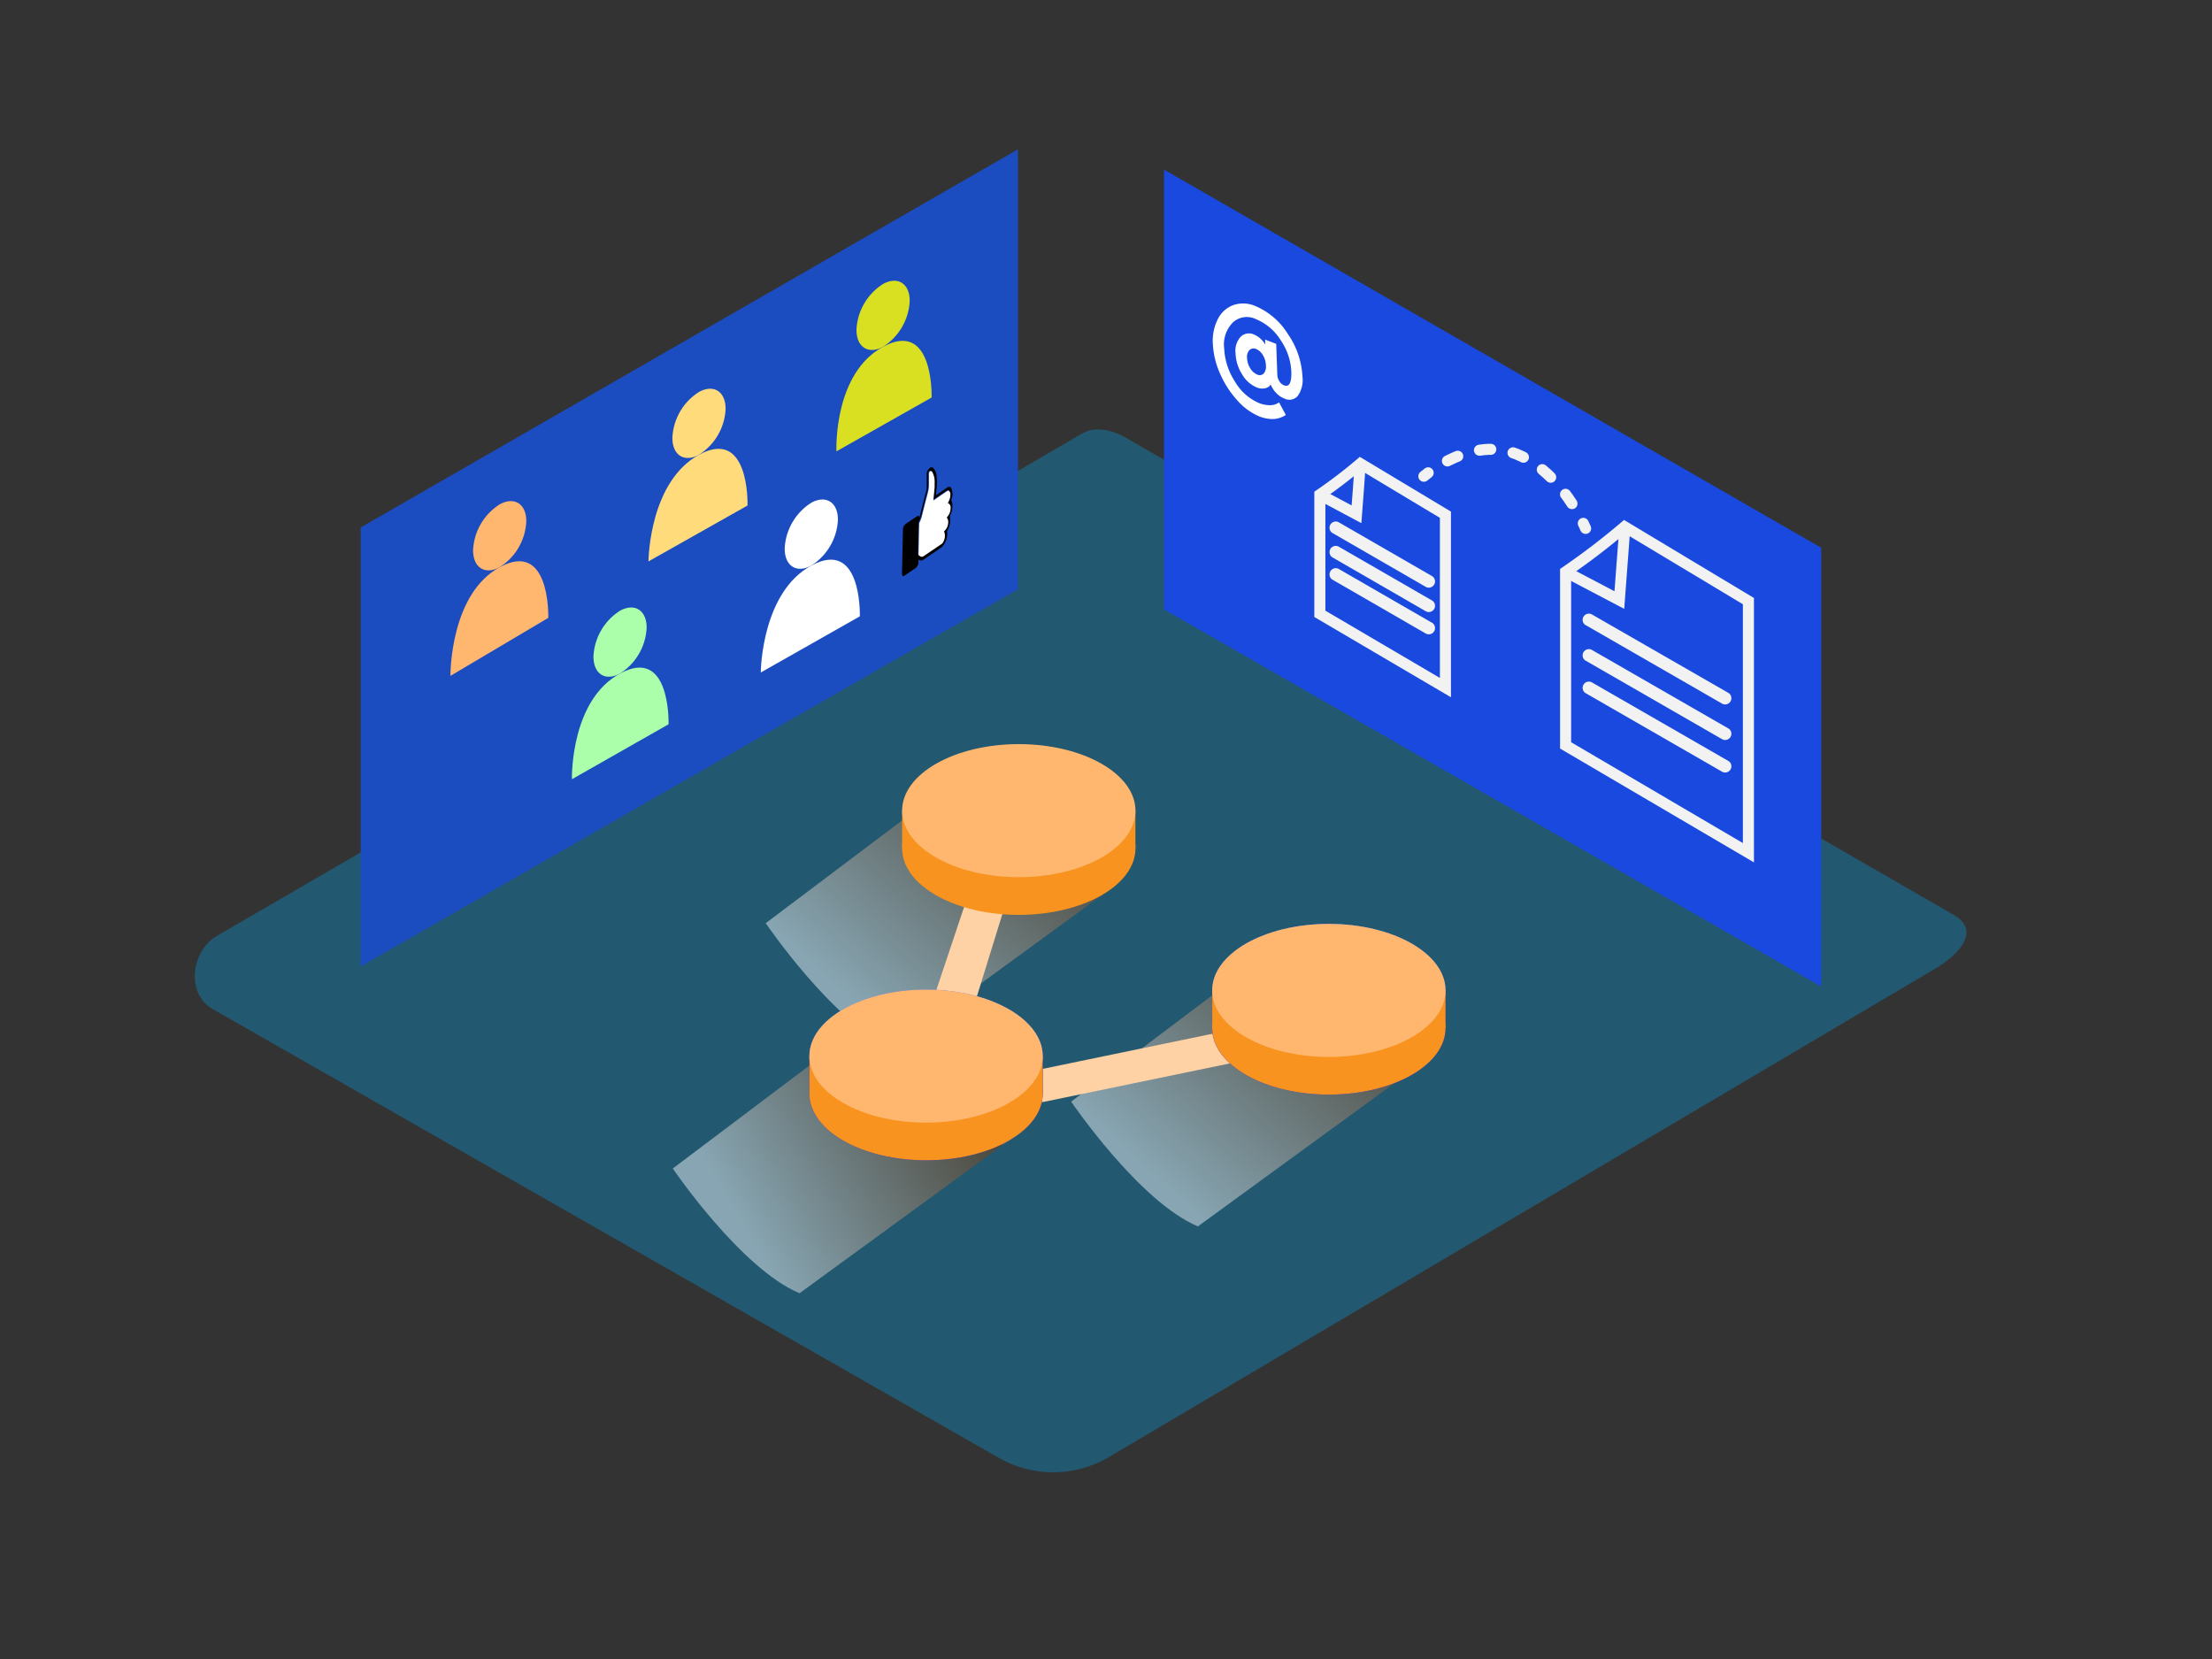 <svg xmlns="http://www.w3.org/2000/svg" xmlns:xlink="http://www.w3.org/1999/xlink" viewBox="0 0 400 300"><rect x="0" y="0" width="400" height="300" fill="#333333" stroke="none"/><defs><linearGradient id="linear-gradient" x1="1908.27" y1="141.01" x2="1871.65" y2="181.17" gradientTransform="translate(-1717.57)" gradientUnits="userSpaceOnUse"><stop offset="0" stop-color="#78b46a"/><stop offset="0.03" stop-color="#7f3500"/><stop offset="1" stop-color="#fff"/></linearGradient><linearGradient id="linear-gradient-2" x1="1963.49" y1="173.28" x2="1926.88" y2="213.44" xlink:href="#linear-gradient"/><linearGradient id="linear-gradient-3" x1="175.71" y1="195.31" x2="133.27" y2="219.97" gradientTransform="matrix(1, 0, 0, 1, 0, 0)" xlink:href="#linear-gradient"/></defs><title>ZZ</title><g style="isolation:isolate"><g id="Layer_2" data-name="Layer 2"><path d="M200.16,263.7l149.21-88.19c4.75-2.67,8.83-7,4.19-9.92L203.82,79.29c-2.25-1.39-5.66-2.3-7.94-1L39.25,169.22c-4.75,2.76-5.6,10.46-.85,13.22l142.1,81.12A19.84,19.84,0,0,0,200.16,263.7Z" fill="#225870"/><path d="M168.06,144.64l-29.59,22.3s12.26,18.08,22.92,22.56l40.86-29.8" opacity="0.46" fill="url(#linear-gradient)" style="mix-blend-mode:multiply"/><path d="M223.29,176.91l-29.59,22.3s12.26,18.08,22.92,22.56L257.48,192" opacity="0.46" fill="url(#linear-gradient-2)" style="mix-blend-mode:multiply"/><polygon points="65.23 95.39 65.23 174.74 184.07 106.54 184.07 27.02 65.23 95.39" fill="#1949df"/><polygon points="65.23 95.39 65.23 174.74 184.07 106.54 184.07 27.02 65.23 95.39" fill="#225870" opacity="0.28"/><polygon points="329.33 99.05 329.33 178.39 210.49 110.19 210.49 30.67 329.33 99.05" fill="#1949df"/><path d="M90.45,102.52c8.91-4.76,8.71,8.51,8.7,9.21l-17.7,10.49C81.45,121.47,81.53,107.28,90.45,102.52Z" fill="#ffb66e"/><path d="M90.42,91.17c2.66-1.42,4.78,0,4.75,3.14a10.35,10.35,0,0,1-4.86,8.28c-2.66,1.42-4.79,0-4.76-3.14A10.36,10.36,0,0,1,90.42,91.17Z" fill="#ffb66e"/><path d="M126.48,82.19c8.91-4.76,8.71,8.52,8.7,9.22l-17.92,10.11C117.27,100.79,117.57,87,126.48,82.19Z" fill="#ffdb7b"/><path d="M126.45,70.85c2.66-1.42,4.79,0,4.76,3.14a10.36,10.36,0,0,1-4.86,8.27c-2.66,1.42-4.79,0-4.76-3.13A10.36,10.36,0,0,1,126.45,70.85Z" fill="#ffdb7b"/><path d="M159.77,62.66c8.91-4.76,8.71,8.52,8.7,9.22l-17.22,9.74C151.23,80.91,150.85,67.42,159.77,62.66Z" fill="#d9e021"/><path d="M159.74,51.32c2.66-1.42,4.79,0,4.76,3.14a10.36,10.36,0,0,1-4.86,8.27c-2.66,1.42-4.79,0-4.76-3.13A10.36,10.36,0,0,1,159.74,51.32Z" fill="#d9e021"/><path d="M112.2,121.75c8.91-4.76,8.71,8.52,8.7,9.22l-17.48,9.94C103.41,140.18,103.29,126.51,112.2,121.75Z" fill="#abffab"/><path d="M112.17,110.41c2.66-1.42,4.79,0,4.76,3.13a10.36,10.36,0,0,1-4.86,8.28c-2.66,1.42-4.78,0-4.75-3.14A10.35,10.35,0,0,1,112.17,110.41Z" fill="#abffab"/><path d="M146.79,102.23c8.91-4.76,8.71,8.52,8.7,9.22l-17.92,10.16C137.58,120.88,137.87,107,146.79,102.23Z" fill="#fff"/><path d="M146.76,90.88c2.66-1.42,4.79,0,4.76,3.14a10.36,10.36,0,0,1-4.86,8.28c-2.66,1.42-4.79,0-4.76-3.14A10.36,10.36,0,0,1,146.76,90.88Z" fill="#fff"/><path d="M232.92,60.45a14.65,14.65,0,0,1,2.6,7.6,5,5,0,0,1-.85,3.55,2,2,0,0,1-2.48.44,3.91,3.91,0,0,1-1.34-.9A4.86,4.86,0,0,1,230,70l-.24-.47a1.83,1.83,0,0,1-.24.33,1.71,1.71,0,0,1-.81.36,2.48,2.48,0,0,1-1.48-.17,5.57,5.57,0,0,1-2.62-2.36,7.54,7.54,0,0,1-1.18-3.8,3.74,3.74,0,0,1,.93-3,2.14,2.14,0,0,1,2.43-.38,3.54,3.54,0,0,1,1.08.68,4.15,4.15,0,0,1,.72.79l.19.32,0-.89,2,.77.2,5.63a2.26,2.26,0,0,0,.37,1.13,1.72,1.72,0,0,0,.82.73q1.45.57,1.34-2.51a10.82,10.82,0,0,0-1.93-5.65,9.49,9.49,0,0,0-4.43-3.78,3.74,3.74,0,0,0-4.16.53A5.68,5.68,0,0,0,221.37,63a12,12,0,0,0,1.95,6,9.26,9.26,0,0,0,4.32,3.87,5.23,5.23,0,0,0,2,.4A2.8,2.8,0,0,0,230.9,73l.4-.23,1.21,2.25a.92.92,0,0,1-.19.15,4.44,4.44,0,0,1-.59.28,4.26,4.26,0,0,1-1,.28,5,5,0,0,1-1.33,0,6.74,6.74,0,0,1-1.69-.43,11,11,0,0,1-4-2.94,17.51,17.51,0,0,1-3.1-4.83,14.84,14.84,0,0,1-1.29-5.38,8.61,8.61,0,0,1,.93-4.5,5.13,5.13,0,0,1,2.83-2.5,5.54,5.54,0,0,1,3.95.2A12.77,12.77,0,0,1,232.92,60.45Zm-4.42,7.11a1.92,1.92,0,0,0,.42-1.47,3.73,3.73,0,0,0-.54-1.85,2.51,2.51,0,0,0-1.2-1.11,1.09,1.09,0,0,0-1.23.16,1.81,1.81,0,0,0-.44,1.45,3.71,3.71,0,0,0,.57,1.85,2.69,2.69,0,0,0,1.27,1.14,1,1,0,0,0,1.16-.18" fill="#fff"/><path d="M293.78,95.25a128.25,128.25,0,0,1-10.67,8.16v31.38l33.06,19.41V108.7Z" fill="none" stroke="#f2f2f2" stroke-miterlimit="10" stroke-width="2"/><path d="M283.11,103.4l9.72,5.11s1-13.21,1-13.27" fill="none" stroke="#f2f2f2" stroke-miterlimit="10" stroke-width="2"/><path d="M286.67,113l24.81,14.28a1.13,1.13,0,0,0,1.14-1.94L287.8,111.07a1.13,1.13,0,0,0-1.14,1.94Z" fill="#f2f2f2"/><path d="M286.67,119.43l24.81,14.28a1.13,1.13,0,0,0,1.14-1.94L287.8,117.49a1.13,1.13,0,0,0-1.14,1.94Z" fill="#f2f2f2"/><path d="M286.67,125.31l24.81,14.28a1.13,1.13,0,0,0,1.14-1.94L287.8,123.36a1.13,1.13,0,0,0-1.14,1.94Z" fill="#f2f2f2"/><path d="M246,83.84a88.09,88.09,0,0,1-7.33,5.6V111l22.71,13.34V93.08Z" fill="none" stroke="#f2f2f2" stroke-miterlimit="10" stroke-width="2"/><path d="M238.63,89.44,245.3,93s.7-9.07.65-9.12" fill="none" stroke="#f2f2f2" stroke-miterlimit="10" stroke-width="2"/><path d="M240.89,96.35l17,9.81a1.13,1.13,0,0,0,1.14-1.94l-17-9.81a1.13,1.13,0,0,0-1.14,1.94Z" fill="#f2f2f2"/><path d="M240.89,100.76l17,9.81a1.13,1.13,0,0,0,1.14-1.94l-17-9.81a1.13,1.13,0,0,0-1.14,1.94Z" fill="#f2f2f2"/><path d="M240.89,104.79l17,9.81a1.13,1.13,0,0,0,1.14-1.94l-17-9.81a1.13,1.13,0,0,0-1.14,1.94Z" fill="#f2f2f2"/><path d="M257.48,86.12s.28-.24.78-.62" fill="none" stroke="#f2f2f2" stroke-linecap="round" stroke-miterlimit="10" stroke-width="2"/><path d="M261.74,83.35c3.24-1.65,7.9-3.09,12.52-1.23,5.55,2.24,9.25,7.48,11.09,10.71" fill="none" stroke="#f2f2f2" stroke-linecap="round" stroke-miterlimit="10" stroke-width="2" stroke-dasharray="2.05 4.09"/><path d="M286.31,94.64c.28.57.42.91.42.91" fill="none" stroke="#f2f2f2" stroke-linecap="round" stroke-miterlimit="10" stroke-width="2"/><path d="M171.79,93.28a.39.39,0,0,0,0,.26,3.94,3.94,0,0,1-.51,2.48.33.33,0,0,0,0,.23,3.46,3.46,0,0,1-1,2.71l-1.63,1.12-1.63,1.1a.73.73,0,0,1-.86.06l-.08,0c0,.13,0,.24,0,.34a1.38,1.38,0,0,1-.44,1.09l-2.12,1.45c-.25.17-.42,0-.41-.51l.17-7.74a1.39,1.39,0,0,1,.44-1.08l2.13-1.45c.19-.13.33-.08.39.22l0,.08,0,0,.08-.29c.39-1.52.78-3.06,1.18-4.58a3.56,3.56,0,0,0,.08-1c0-.73,0-1.44,0-2.16l0-.18a2,2,0,0,1,.61-.85.44.44,0,0,1,.52,0,2.29,2.29,0,0,1,.65,1.54,8.36,8.36,0,0,1,0,2.14c0,.43-.08.86-.13,1.31l.12-.08,1.9-1.3a.49.49,0,0,1,.72,0,2.56,2.56,0,0,1,.12,2l-.08.27a4.86,4.86,0,0,1,.19.54A3.87,3.87,0,0,1,171.79,93.28Zm-.17-.5a2.55,2.55,0,0,0,.22-1,.89.89,0,0,0-.23-.73c-.09-.05-.18-.08-.28-.13.09-.18.17-.34.24-.52a2.58,2.58,0,0,0,.23-1,.82.82,0,0,0-.25-.72c-.13-.08-.27,0-.43.09l-2.27,1.55-.11.08v-.17c.07-.72.14-1.46.21-2.19q0-.4,0-.75a3.72,3.72,0,0,0-.41-2,.3.3,0,0,0-.4-.16l-.06,0a.67.67,0,0,0-.13.12l0,.06,0,0a.34.34,0,0,0-.06.19c0,.65,0,1.26,0,1.88q0,.14,0,.29a5.6,5.6,0,0,1-.2,1.31q-.51,2-1,3.91a6,6,0,0,1-.48,1.39.76.76,0,0,0-.08.35l-.12,5.37c0,.17,0,.27.1.27l.11.07c.23.21.49.19.8,0l1.05-.72,2.11-1.43a.74.74,0,0,0,.15-.13,2.33,2.33,0,0,0,.45-1.31,1.57,1.57,0,0,0-.05-.49l-.1-.35.28-.3a2.28,2.28,0,0,0,.47-1.36,1.32,1.32,0,0,0-.1-.57c0-.1-.09-.2-.14-.3s.14-.17.2-.26a2.71,2.71,0,0,0,.25-.42"/><path d="M168.14,85.23l.06,0a.3.3,0,0,1,.4.16,3.72,3.72,0,0,1,.41,2q0,.35,0,.75c-.08.74-.14,1.47-.21,2.19v.17l.11-.08,2.27-1.55c.15-.1.3-.17.43-.09a.82.82,0,0,1,.25.72,2.58,2.58,0,0,1-.23,1c-.08.17-.16.34-.24.52.1,0,.19.07.28.13a.89.89,0,0,1,.23.73,2.55,2.55,0,0,1-.22,1,2.71,2.71,0,0,1-.25.42c-.06.09-.13.17-.2.26s.1.2.14.3a1.32,1.32,0,0,1,.1.57,2.28,2.28,0,0,1-.47,1.36l-.28.3.1.35a1.57,1.57,0,0,1,.05.49,2.33,2.33,0,0,1-.45,1.31.74.74,0,0,1-.15.13l-2.11,1.43-1.05.72c-.31.21-.57.23-.8,0l-.11-.07c-.09,0-.11-.09-.1-.27l.12-5.37a.76.76,0,0,1,.08-.35,6,6,0,0,0,.48-1.39q.49-2,1-3.91a5.59,5.59,0,0,0,.2-1.31q0-.14,0-.29c0-.62,0-1.23,0-1.85a.37.37,0,0,1,.06-.22l0,0,0-.06A.67.67,0,0,1,168.14,85.23Z" fill="#fff"/><path d="M151.25,189l-29.59,22.3s12.26,18.08,22.92,22.56l40.86-29.8" opacity="0.46" fill="url(#linear-gradient-3)" style="mix-blend-mode:multiply"/><polygon points="188.38 199.33 224.51 191.86 227.49 185.23 183.27 194.38 188.38 199.33" fill="#ffd2a6"/><polyline points="176.48 180.75 181.67 163.96 174.75 162.79 168.37 181.86 180.8 185.76" fill="#ffd2a6"/><ellipse cx="167.46" cy="197.79" rx="21.1" ry="12.03" fill="#2015ff"/><polyline points="146.36 197.79 146.36 190.98 188.56 190.98 188.56 197.79" fill="#2015ff"/><ellipse cx="167.46" cy="190.98" rx="21.1" ry="12.03" fill="#557cff"/><ellipse cx="184.23" cy="153.41" rx="21.1" ry="12.03" fill="#f7931e"/><polyline points="163.13 153.41 163.13 146.59 205.32 146.59 205.32 153.41" fill="#f7931e"/><ellipse cx="184.23" cy="146.59" rx="21.1" ry="12.03" fill="#ffb66e"/><ellipse cx="240.3" cy="185.91" rx="21.1" ry="12.03" fill="#2015ff"/><polyline points="219.21 185.91 219.21 179.1 261.4 179.1 261.4 185.91" fill="#2015ff"/><ellipse cx="240.3" cy="179.1" rx="21.1" ry="12.03" fill="#557cff"/><ellipse cx="167.46" cy="197.79" rx="21.1" ry="12.03" fill="#f7931e"/><polyline points="146.36 197.79 146.36 190.98 188.56 190.98 188.56 197.79" fill="#f7931e"/><ellipse cx="167.46" cy="190.98" rx="21.1" ry="12.03" fill="#ffb66e"/><ellipse cx="240.3" cy="185.91" rx="21.1" ry="12.03" fill="#f7931e"/><polyline points="219.21 185.91 219.21 179.1 261.4 179.1 261.4 185.91" fill="#f7931e"/><ellipse cx="240.3" cy="179.1" rx="21.1" ry="12.03" fill="#ffb66e"/></g></g></svg>